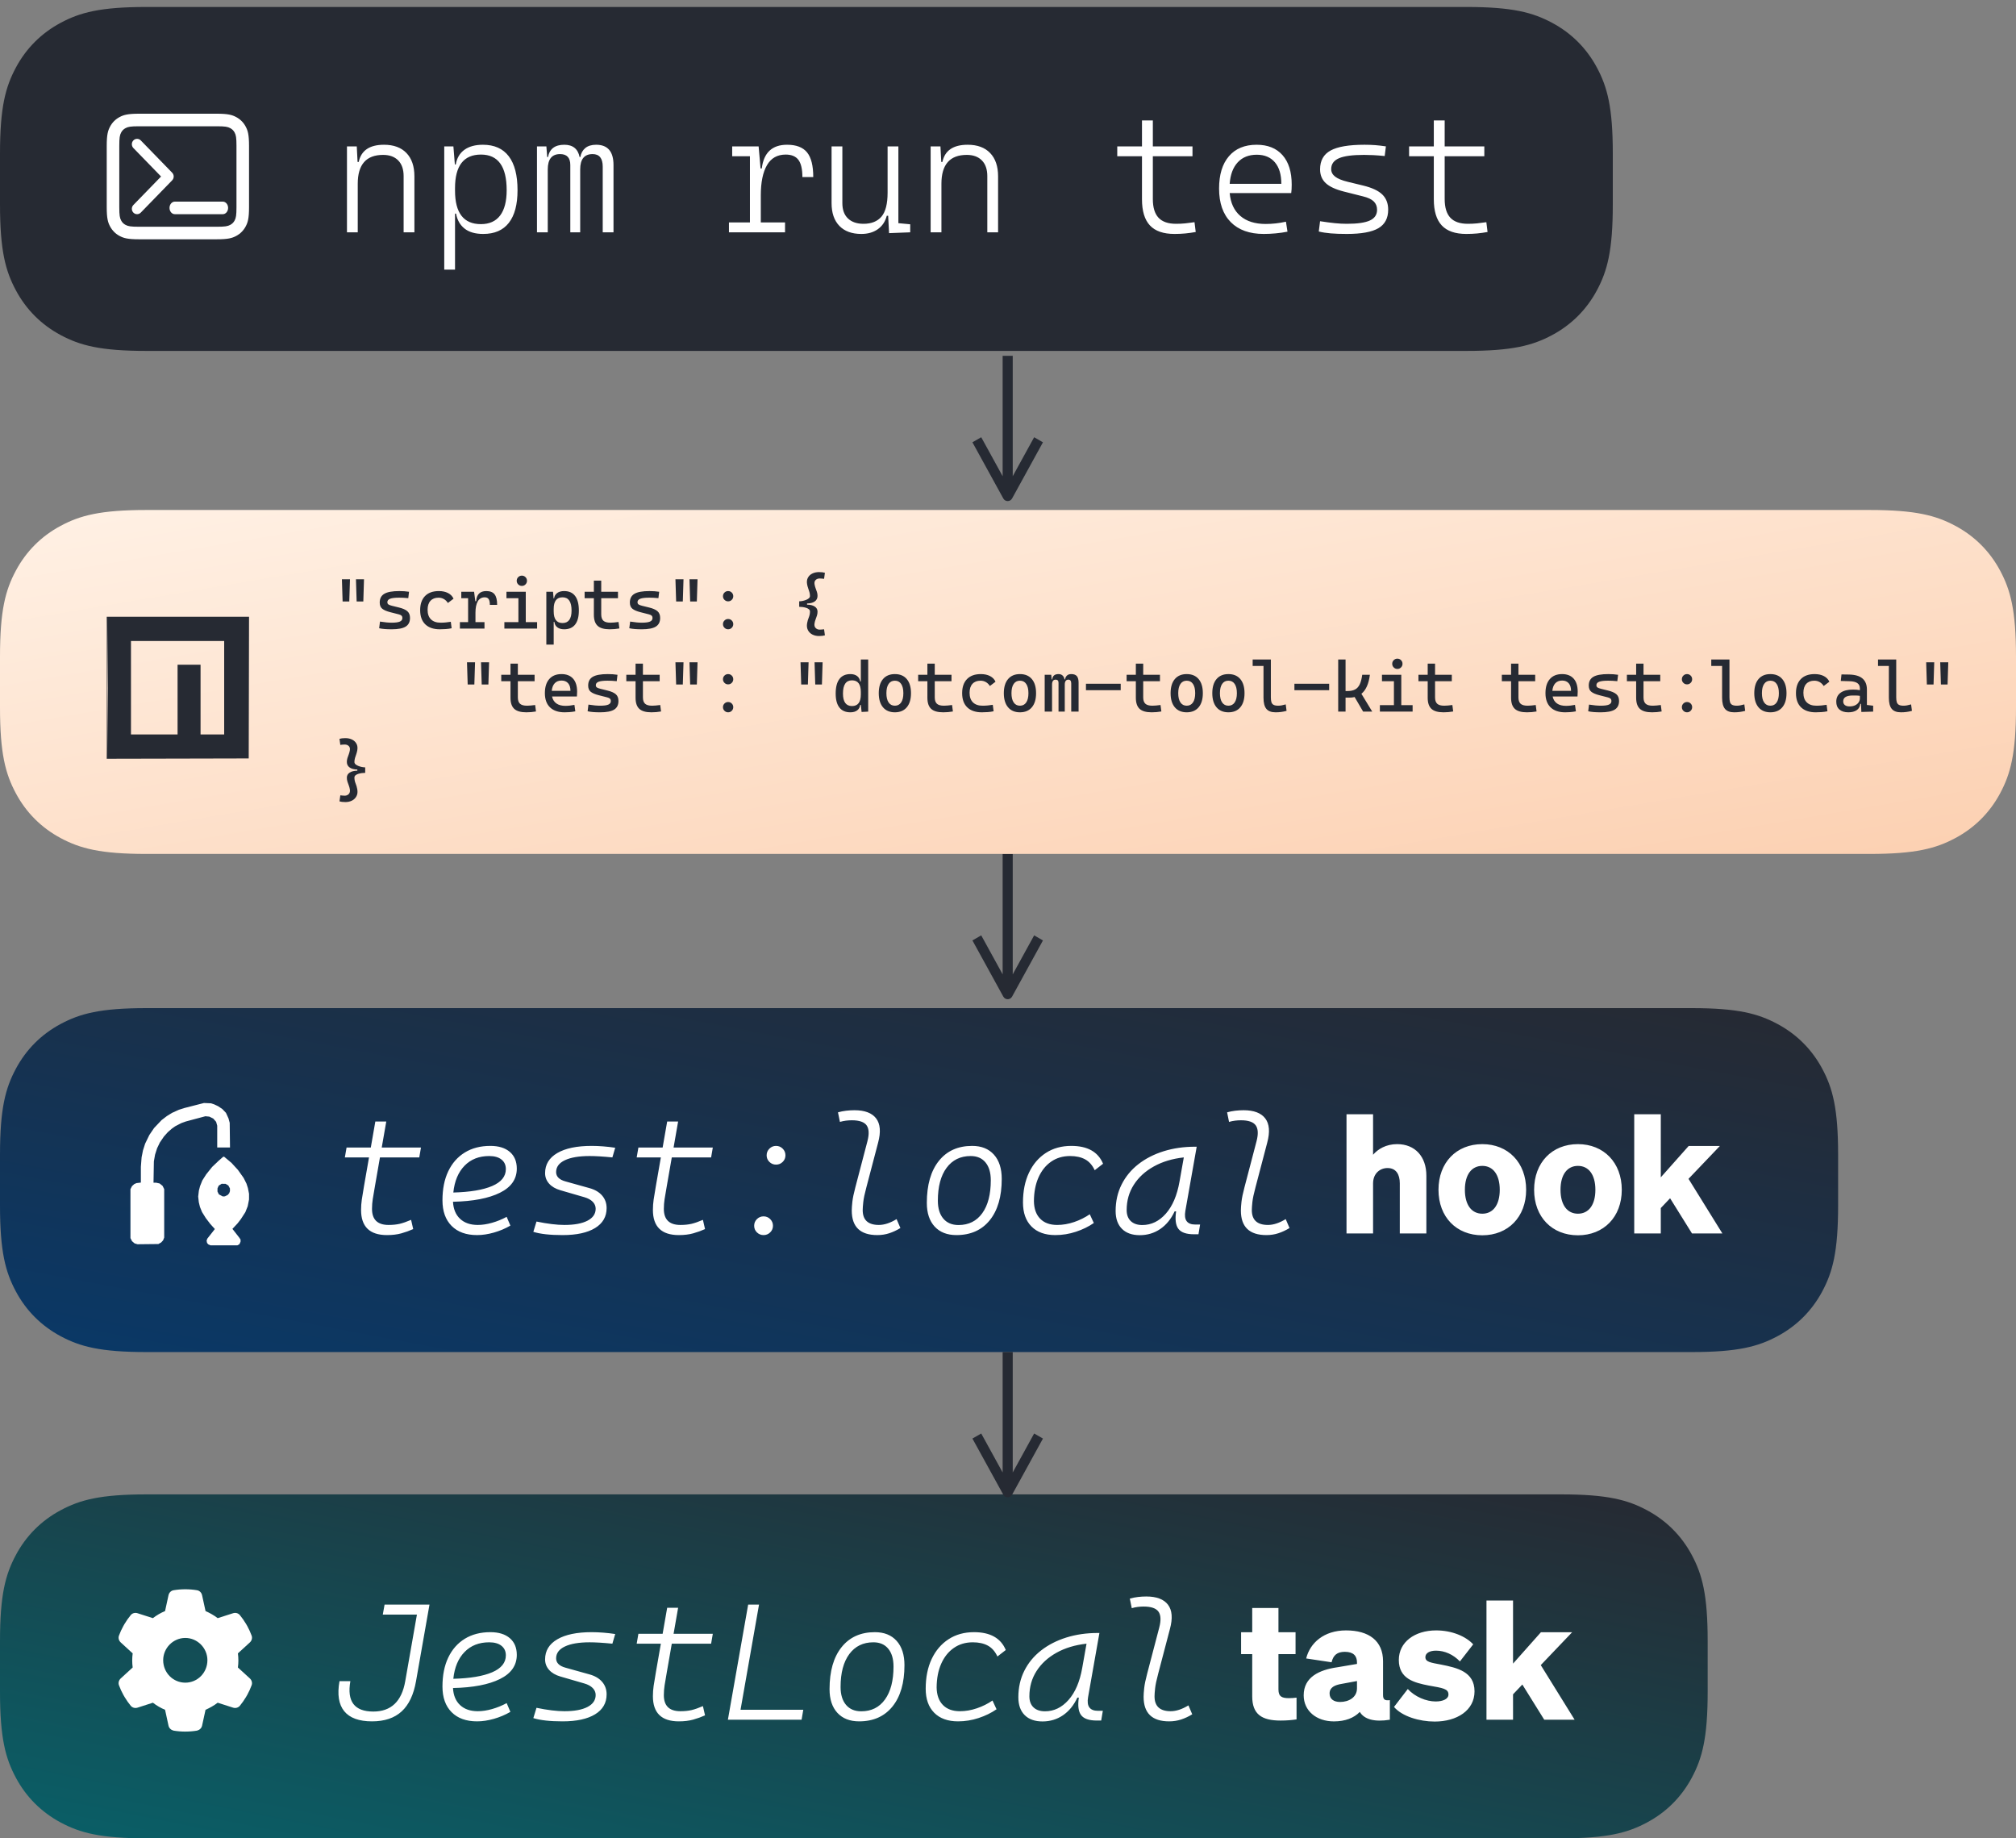 <?xml version="1.0" encoding="UTF-8"?>
<svg width="170px" height="155px" viewBox="0 0 170 155" version="1.1" xmlns="http://www.w3.org/2000/svg" xmlns:xlink="http://www.w3.org/1999/xlink">
    <rect x="0" y="0" width="170" height="155" fill="#808080" stroke="none"/>
    <!-- Generator: Sketch 52.6 (67491) - http://www.bohemiancoding.com/sketch -->
    <title>running-hook</title>
    <desc>Created with Sketch.</desc>
    <defs>
        <linearGradient x1="98.053%" y1="3.428%" x2="3.428%" y2="98.053%" id="linearGradient-1">
            <stop stop-color="#262A33" offset="0%"></stop>
            <stop stop-color="#0A5E66" offset="100%"></stop>
        </linearGradient>
        <linearGradient x1="99.313%" y1="3.428%" x2="3.428%" y2="99.313%" id="linearGradient-2">
            <stop stop-color="#262A33" offset="0%"></stop>
            <stop stop-color="#0A3866" offset="100%"></stop>
        </linearGradient>
        <linearGradient x1="0%" y1="0%" x2="100%" y2="100%" id="linearGradient-3">
            <stop stop-color="#FFF1E5" offset="0%"></stop>
            <stop stop-color="#FCD0B1" offset="100%"></stop>
        </linearGradient>
    </defs>
    <g id="running-hook" stroke="none" stroke-width="1" fill="none" fill-rule="evenodd">
        <path d="M12.353,126 L131.647,126 C135.545,126 137.255,126.464 138.884,127.336 C140.514,128.207 141.793,129.486 142.664,131.116 C143.536,132.745 144,134.455 144,138.353 L144,142.647 C144,146.545 143.536,148.255 142.664,149.884 C141.793,151.514 140.514,152.793 138.884,153.664 C137.255,154.536 135.545,155 131.647,155 L12.353,155 C8.455,155 6.745,154.536 5.116,153.664 C3.486,152.793 2.207,151.514 1.336,149.884 C0.464,148.255 1.89187828e-16,146.545 -2.88130828e-16,142.647 L2.88130828e-16,138.353 C-1.89187828e-16,134.455 0.464,132.745 1.336,131.116 C2.207,129.486 3.486,128.207 5.116,127.336 C6.745,126.464 8.455,126 12.353,126 Z" id="Rectangle" fill="url(#linearGradient-1)"></path>
        <path d="M21.218,137.905 C21.295,138.106 21.229,138.334 21.071,138.481 L20.061,139.405 C20.087,139.599 20.101,139.798 20.101,140 C20.101,140.202 20.087,140.401 20.061,140.595 L21.071,141.519 C21.229,141.666 21.295,141.894 21.218,142.095 C21.115,142.374 20.992,142.644 20.852,142.899 L20.742,143.089 C20.588,143.347 20.416,143.591 20.227,143.823 C20.087,143.989 19.861,144.048 19.656,143.982 L18.357,143.565 C18.045,143.806 17.679,144.008 17.332,144.162 L17.04,145.501 C16.994,145.712 16.83,145.862 16.616,145.918 C16.294,145.972 15.963,146 15.604,146 C15.287,146 14.956,145.972 14.634,145.918 C14.42,145.862 14.257,145.712 14.21,145.501 L13.919,144.162 C13.55,144.008 13.205,143.806 12.893,143.565 L11.595,143.982 C11.389,144.048 11.162,143.989 11.024,143.823 C10.835,143.591 10.662,143.347 10.509,143.089 L10.4,142.899 C10.258,142.644 10.135,142.374 10.032,142.095 C9.956,141.894 10.02,141.666 10.18,141.519 L11.188,140.595 C11.163,140.401 11.149,140.202 11.149,140 C11.149,139.798 11.163,139.599 11.188,139.405 L10.18,138.481 C10.02,138.334 9.956,138.109 10.032,137.905 C10.135,137.626 10.258,137.356 10.4,137.101 L10.508,136.911 C10.662,136.653 10.835,136.409 11.024,136.179 C11.162,136.011 11.389,135.953 11.595,136.019 L12.893,136.435 C13.205,136.193 13.55,135.991 13.919,135.838 L14.21,134.5 C14.257,134.287 14.42,134.118 14.634,134.082 C14.956,134.028 15.287,134 15.625,134 C15.963,134 16.294,134.028 16.616,134.082 C16.83,134.118 16.994,134.287 17.04,134.5 L17.332,135.838 C17.679,135.991 18.045,136.193 18.357,136.435 L19.656,136.019 C19.861,135.953 20.087,136.011 20.227,136.179 C20.416,136.409 20.588,136.653 20.742,136.911 L20.852,137.101 C20.992,137.356 21.115,137.626 21.218,137.905 Z M15.625,141.875 C16.656,141.875 17.49,141.036 17.49,139.979 C17.49,138.964 16.656,138.104 15.625,138.104 C14.595,138.104 13.76,138.964 13.76,139.979 C13.76,141.036 14.595,141.875 15.625,141.875 Z" id="Shape" fill="#FFFFFF" fill-rule="nonzero"></path>
        <path d="M31.37,145.137 C30.272,145.137 29.49,144.851 29.025,144.279 C28.561,143.707 28.428,142.863 28.629,141.746 L29.545,141.746 C29.24,143.455 29.884,144.31 31.479,144.31 C32.979,144.31 33.877,143.455 34.173,141.746 L35.157,136.134 L32.279,136.134 L32.43,135.293 L36.217,135.293 L35.082,141.746 C34.882,142.89 34.477,143.741 33.869,144.299 C33.26,144.858 32.427,145.137 31.37,145.137 Z M40.291,144.282 C40.665,144.282 41.065,144.222 41.491,144.101 C41.917,143.98 42.328,143.813 42.725,143.599 L43.039,144.337 C42.606,144.588 42.142,144.784 41.648,144.925 C41.153,145.066 40.681,145.137 40.229,145.137 C39.309,145.137 38.592,144.878 38.08,144.361 C37.567,143.844 37.311,143.125 37.311,142.204 C37.311,141.256 37.473,140.44 37.799,139.757 C38.125,139.073 38.59,138.546 39.194,138.174 C39.798,137.803 40.517,137.617 41.351,137.617 C42.052,137.617 42.599,137.786 42.991,138.123 C43.383,138.46 43.579,138.93 43.579,139.531 C43.579,140.42 43.105,141.099 42.157,141.568 C41.209,142.038 39.89,142.291 38.199,142.327 C38.231,142.942 38.43,143.422 38.797,143.766 C39.164,144.11 39.662,144.282 40.291,144.282 Z M38.227,141.548 C39.644,141.511 40.736,141.328 41.504,140.998 C42.272,140.667 42.656,140.192 42.656,139.572 C42.656,139.23 42.533,138.962 42.287,138.766 C42.041,138.57 41.695,138.472 41.248,138.472 C40.396,138.472 39.704,138.744 39.173,139.289 C38.642,139.833 38.327,140.586 38.227,141.548 Z M47.441,145.137 C46.38,145.137 45.557,145.046 44.974,144.863 L45.24,143.995 C46.17,144.187 46.954,144.282 47.592,144.282 C48.43,144.282 49.08,144.163 49.54,143.923 C50,143.684 50.23,143.348 50.23,142.915 C50.23,142.692 50.147,142.496 49.981,142.327 C49.815,142.159 49.581,142.031 49.28,141.944 L47.257,141.356 C46.847,141.238 46.529,141.052 46.303,140.799 C46.078,140.546 45.965,140.251 45.965,139.914 C45.965,139.185 46.308,138.62 46.994,138.219 C47.68,137.818 48.647,137.617 49.896,137.617 C50.205,137.617 50.532,137.631 50.876,137.658 C51.221,137.686 51.554,137.724 51.878,137.774 L51.639,138.588 C50.855,138.51 50.217,138.472 49.725,138.472 C48.827,138.472 48.131,138.589 47.636,138.824 C47.142,139.058 46.895,139.392 46.895,139.825 C46.895,140.203 47.157,140.465 47.681,140.611 L49.69,141.172 C50.16,141.299 50.521,141.51 50.774,141.804 C51.027,142.098 51.153,142.45 51.153,142.86 C51.153,143.585 50.83,144.146 50.183,144.542 C49.535,144.938 48.622,145.137 47.441,145.137 Z M57.244,145.137 C55.786,145.137 55.057,144.43 55.057,143.018 C55.057,142.721 55.077,142.432 55.118,142.149 C55.159,141.867 55.223,141.477 55.31,140.98 L55.727,138.588 L53.689,138.588 L53.833,137.754 L55.877,137.754 L56.26,135.56 L57.183,135.56 L56.8,137.754 L60.108,137.754 L59.965,138.588 L56.649,138.588 L56.232,140.98 C56.146,141.468 56.082,141.844 56.041,142.108 C56,142.373 55.979,142.646 55.979,142.929 C55.979,143.831 56.444,144.282 57.374,144.282 C57.729,144.282 58.043,144.25 58.314,144.187 C58.585,144.123 58.905,144.011 59.274,143.852 L59.452,144.631 C59.138,144.772 58.805,144.892 58.454,144.99 C58.103,145.088 57.7,145.137 57.244,145.137 Z M61.38,145 L63.089,135.293 L64.005,135.293 L62.446,144.159 L67.737,144.159 L67.594,145 L61.38,145 Z M72.447,145.137 C71.663,145.137 71.052,144.897 70.612,144.419 C70.172,143.94 69.952,143.275 69.952,142.423 C69.952,140.91 70.289,139.731 70.964,138.885 C71.638,138.04 72.575,137.617 73.773,137.617 C74.557,137.617 75.169,137.862 75.609,138.352 C76.049,138.842 76.269,139.524 76.269,140.399 C76.269,141.89 75.931,143.052 75.257,143.886 C74.582,144.72 73.646,145.137 72.447,145.137 Z M72.625,144.289 C73.482,144.289 74.149,143.956 74.628,143.291 C75.106,142.626 75.346,141.701 75.346,140.516 C75.346,139.873 75.198,139.372 74.901,139.012 C74.605,138.652 74.188,138.472 73.65,138.472 C72.785,138.472 72.107,138.803 71.617,139.466 C71.127,140.129 70.882,141.053 70.882,142.238 C70.882,142.881 71.035,143.383 71.34,143.746 C71.645,144.108 72.074,144.289 72.625,144.289 Z M80.944,144.282 C81.418,144.282 81.896,144.2 82.376,144.036 C82.857,143.872 83.296,143.653 83.692,143.38 L84.034,144.118 C83.592,144.424 83.089,144.67 82.523,144.856 C81.958,145.043 81.38,145.137 80.787,145.137 C79.926,145.137 79.256,144.895 78.777,144.412 C78.299,143.929 78.06,143.255 78.06,142.389 C78.06,141.427 78.228,140.59 78.565,139.876 C78.903,139.163 79.377,138.608 79.987,138.212 C80.598,137.815 81.313,137.617 82.134,137.617 C83.501,137.617 84.394,138.118 84.813,139.121 L84.109,139.668 C83.909,139.24 83.638,138.933 83.296,138.749 C82.954,138.564 82.533,138.472 82.031,138.472 C81.421,138.472 80.887,138.63 80.432,138.947 C79.976,139.264 79.622,139.707 79.369,140.276 C79.116,140.846 78.987,141.514 78.982,142.279 C78.992,142.913 79.167,143.405 79.509,143.756 C79.851,144.107 80.329,144.282 80.944,144.282 Z M87.91,145.144 C87.263,145.144 86.762,144.966 86.406,144.61 C86.051,144.255 85.873,143.754 85.873,143.106 C85.873,142.286 86.041,141.542 86.375,140.875 C86.71,140.207 87.181,139.636 87.787,139.162 C88.393,138.688 89.104,138.324 89.92,138.068 C90.736,137.813 91.622,137.686 92.579,137.686 L92.709,137.686 L91.752,143.1 C91.62,143.865 91.898,144.248 92.586,144.248 L92.996,144.248 L92.859,145.068 L92.483,145.068 C91.836,145.068 91.398,144.917 91.167,144.614 C90.937,144.311 90.872,143.817 90.973,143.134 L90.85,143.134 C90.549,143.781 90.144,144.278 89.636,144.624 C89.128,144.97 88.553,145.144 87.91,145.144 Z M88.122,144.289 C88.879,144.289 89.539,143.97 90.104,143.332 C90.67,142.694 91.055,141.792 91.26,140.625 L91.622,138.588 C90.66,138.693 89.817,138.947 89.093,139.35 C88.368,139.753 87.805,140.27 87.404,140.898 C87.003,141.527 86.803,142.236 86.803,143.024 C86.803,143.425 86.919,143.736 87.151,143.958 C87.384,144.179 87.707,144.289 88.122,144.289 Z M98.588,145.137 C97.152,145.137 96.435,144.446 96.435,143.065 C96.435,142.879 96.452,142.631 96.486,142.324 C96.52,142.016 96.603,141.614 96.735,141.117 L97.754,137.228 C97.913,136.621 97.892,136.175 97.689,135.888 C97.486,135.601 97.07,135.457 96.441,135.457 C96.277,135.457 96.111,135.467 95.942,135.488 C95.774,135.508 95.605,135.544 95.437,135.594 L95.272,134.787 C95.5,134.723 95.73,134.678 95.963,134.65 C96.195,134.623 96.428,134.609 96.66,134.609 C97.531,134.609 98.141,134.841 98.492,135.303 C98.843,135.766 98.898,136.446 98.656,137.344 L97.665,141.117 C97.524,141.641 97.437,142.053 97.405,142.351 C97.373,142.65 97.357,142.872 97.357,143.018 C97.353,143.861 97.806,144.282 98.718,144.282 C99.178,144.282 99.677,144.118 100.215,143.79 L100.536,144.542 C100.231,144.729 99.92,144.875 99.603,144.979 C99.286,145.084 98.948,145.137 98.588,145.137 Z M105.594,143.026 L105.594,139.47 L104.656,139.47 L104.656,137.622 L105.594,137.622 L105.594,135.578 L107.806,135.578 L107.806,137.622 L109.248,137.622 L109.248,139.47 L107.806,139.47 L107.806,142.452 C107.806,143.068 108.128,143.18 108.688,143.18 C108.954,143.18 109.08,143.166 109.332,143.138 L109.332,144.972 C108.94,145.028 108.52,145.07 107.988,145.07 C106.392,145.07 105.594,144.538 105.594,143.026 Z M112.482,145.14 C110.998,145.14 109.934,144.244 109.934,142.942 C109.934,141.416 111.222,140.8 112.776,140.576 L114.428,140.296 L114.428,140.17 C114.428,139.624 114.134,139.274 113.406,139.274 C112.762,139.274 112.426,139.554 112.286,140.156 L110.144,139.834 C110.466,138.532 111.628,137.468 113.504,137.468 C115.436,137.468 116.626,138.35 116.626,140.072 L116.626,142.914 C116.626,143.292 116.766,143.404 117.2,143.348 L117.2,145 C115.912,145.21 115.044,144.972 114.666,144.342 C114.176,144.846 113.448,145.14 112.482,145.14 Z M114.428,142.354 L114.428,141.738 L113.14,141.976 C112.552,142.074 112.118,142.27 112.118,142.788 C112.118,143.25 112.468,143.502 113,143.502 C113.742,143.502 114.428,143.11 114.428,142.354 Z M117.55,143.922 L118.712,142.41 C119.314,143.068 120.266,143.46 121.064,143.46 C121.652,143.46 122.142,143.264 122.142,142.872 C122.142,142.382 121.652,142.326 120.476,142.116 C119.258,141.878 117.956,141.556 117.956,139.96 C117.956,138.462 119.286,137.468 121.106,137.468 C122.436,137.468 123.612,137.972 124.228,138.644 L123.108,140.086 C122.548,139.498 121.82,139.176 121.092,139.176 C120.546,139.176 120.196,139.386 120.196,139.722 C120.196,140.128 120.63,140.184 121.526,140.352 C122.856,140.618 124.34,140.94 124.34,142.606 C124.34,144.216 122.856,145.154 120.98,145.154 C119.692,145.154 118.236,144.72 117.55,143.922 Z M127.588,134.948 L127.588,140.268 L129.94,137.622 L132.572,137.622 L129.926,140.394 L132.782,145 L130.22,145 L128.372,142.032 L127.588,142.858 L127.588,145 L125.348,145 L125.348,134.948 L127.588,134.948 Z" id="Combined-Shape" fill="#FFFFFF"></path>
        <path d="M12.353,85 L142.647,85 C146.545,85 148.255,85.464 149.884,86.336 C151.514,87.207 152.793,88.486 153.664,90.116 C154.536,91.745 155,93.455 155,97.353 L155,101.647 C155,105.545 154.536,107.255 153.664,108.884 C152.793,110.514 151.514,111.793 149.884,112.664 C148.255,113.536 146.545,114 142.647,114 L12.353,114 C8.455,114 6.745,113.536 5.116,112.664 C3.486,111.793 2.207,110.514 1.336,108.884 C0.464,107.255 1.89187828e-16,105.545 -2.88130828e-16,101.647 L2.88130828e-16,97.353 C-1.89187828e-16,93.455 0.464,91.745 1.336,90.116 C2.207,88.486 3.486,87.207 5.116,86.336 C6.745,85.464 8.455,85 12.353,85 Z" id="Rectangle" fill="url(#linearGradient-2)"></path>
        <path d="M32.635,104.137 C31.176,104.137 30.447,103.43 30.447,102.018 C30.447,101.721 30.468,101.432 30.509,101.149 C30.55,100.867 30.614,100.477 30.7,99.98 L31.117,97.588 L29.08,97.588 L29.224,96.754 L31.268,96.754 L31.65,94.56 L32.573,94.56 L32.19,96.754 L35.499,96.754 L35.355,97.588 L32.04,97.588 L31.623,99.98 C31.536,100.468 31.473,100.844 31.432,101.108 C31.391,101.373 31.37,101.646 31.37,101.929 C31.37,102.831 31.835,103.282 32.765,103.282 C33.12,103.282 33.433,103.25 33.705,103.187 C33.976,103.123 34.296,103.011 34.665,102.852 L34.843,103.631 C34.528,103.772 34.196,103.892 33.845,103.99 C33.494,104.088 33.09,104.137 32.635,104.137 Z M40.291,103.282 C40.665,103.282 41.065,103.222 41.491,103.101 C41.917,102.98 42.328,102.813 42.725,102.599 L43.039,103.337 C42.606,103.588 42.142,103.784 41.648,103.925 C41.153,104.066 40.681,104.137 40.229,104.137 C39.309,104.137 38.592,103.878 38.08,103.361 C37.567,102.844 37.311,102.125 37.311,101.204 C37.311,100.256 37.473,99.44 37.799,98.757 C38.125,98.073 38.59,97.546 39.194,97.174 C39.798,96.803 40.517,96.617 41.351,96.617 C42.052,96.617 42.599,96.786 42.991,97.123 C43.383,97.46 43.579,97.93 43.579,98.531 C43.579,99.42 43.105,100.099 42.157,100.568 C41.209,101.038 39.89,101.291 38.199,101.327 C38.231,101.942 38.43,102.422 38.797,102.766 C39.164,103.11 39.662,103.282 40.291,103.282 Z M38.227,100.548 C39.644,100.511 40.736,100.328 41.504,99.998 C42.272,99.667 42.656,99.192 42.656,98.572 C42.656,98.23 42.533,97.962 42.287,97.766 C42.041,97.57 41.695,97.472 41.248,97.472 C40.396,97.472 39.704,97.744 39.173,98.289 C38.642,98.833 38.327,99.586 38.227,100.548 Z M47.441,104.137 C46.38,104.137 45.557,104.046 44.974,103.863 L45.24,102.995 C46.17,103.187 46.954,103.282 47.592,103.282 C48.43,103.282 49.08,103.163 49.54,102.923 C50,102.684 50.23,102.348 50.23,101.915 C50.23,101.692 50.147,101.496 49.981,101.327 C49.815,101.159 49.581,101.031 49.28,100.944 L47.257,100.356 C46.847,100.238 46.529,100.052 46.303,99.799 C46.078,99.546 45.965,99.251 45.965,98.914 C45.965,98.185 46.308,97.62 46.994,97.219 C47.68,96.818 48.647,96.617 49.896,96.617 C50.205,96.617 50.532,96.631 50.876,96.658 C51.221,96.686 51.554,96.724 51.878,96.774 L51.639,97.588 C50.855,97.51 50.217,97.472 49.725,97.472 C48.827,97.472 48.131,97.589 47.636,97.824 C47.142,98.058 46.895,98.392 46.895,98.825 C46.895,99.203 47.157,99.465 47.681,99.611 L49.69,100.172 C50.16,100.299 50.521,100.51 50.774,100.804 C51.027,101.098 51.153,101.45 51.153,101.86 C51.153,102.585 50.83,103.146 50.183,103.542 C49.535,103.938 48.622,104.137 47.441,104.137 Z M57.244,104.137 C55.786,104.137 55.057,103.43 55.057,102.018 C55.057,101.721 55.077,101.432 55.118,101.149 C55.159,100.867 55.223,100.477 55.31,99.98 L55.727,97.588 L53.689,97.588 L53.833,96.754 L55.877,96.754 L56.26,94.56 L57.183,94.56 L56.8,96.754 L60.108,96.754 L59.965,97.588 L56.649,97.588 L56.232,99.98 C56.146,100.468 56.082,100.844 56.041,101.108 C56,101.373 55.979,101.646 55.979,101.929 C55.979,102.831 56.444,103.282 57.374,103.282 C57.729,103.282 58.043,103.25 58.314,103.187 C58.585,103.123 58.905,103.011 59.274,102.852 L59.452,103.631 C59.138,103.772 58.805,103.892 58.454,103.99 C58.103,104.088 57.7,104.137 57.244,104.137 Z M65.44,98.196 C65.222,98.196 65.035,98.12 64.88,97.967 C64.725,97.815 64.647,97.629 64.647,97.41 C64.647,97.191 64.725,97.005 64.88,96.85 C65.035,96.695 65.222,96.617 65.44,96.617 C65.659,96.617 65.846,96.695 66.001,96.85 C66.156,97.005 66.233,97.191 66.233,97.41 C66.233,97.629 66.156,97.815 66.001,97.967 C65.846,98.12 65.659,98.196 65.44,98.196 Z M64.388,104.137 C64.169,104.137 63.982,104.06 63.827,103.908 C63.672,103.755 63.595,103.569 63.595,103.351 C63.595,103.132 63.672,102.945 63.827,102.79 C63.982,102.635 64.169,102.558 64.388,102.558 C64.606,102.558 64.793,102.635 64.948,102.79 C65.103,102.945 65.181,103.132 65.181,103.351 C65.181,103.569 65.103,103.755 64.948,103.908 C64.793,104.06 64.606,104.137 64.388,104.137 Z M73.979,104.137 C72.543,104.137 71.825,103.446 71.825,102.065 C71.825,101.879 71.842,101.631 71.876,101.324 C71.911,101.016 71.994,100.614 72.126,100.117 L73.145,96.228 C73.304,95.621 73.282,95.175 73.08,94.888 C72.877,94.601 72.461,94.457 71.832,94.457 C71.668,94.457 71.502,94.467 71.333,94.488 C71.164,94.508 70.996,94.544 70.827,94.594 L70.663,93.787 C70.891,93.723 71.121,93.678 71.354,93.65 C71.586,93.623 71.818,93.609 72.051,93.609 C72.921,93.609 73.532,93.841 73.883,94.303 C74.234,94.766 74.288,95.446 74.047,96.344 L73.056,100.117 C72.914,100.641 72.828,101.053 72.796,101.351 C72.764,101.65 72.748,101.872 72.748,102.018 C72.743,102.861 73.197,103.282 74.108,103.282 C74.569,103.282 75.068,103.118 75.605,102.79 L75.927,103.542 C75.621,103.729 75.31,103.875 74.994,103.979 C74.677,104.084 74.339,104.137 73.979,104.137 Z M80.65,104.137 C79.867,104.137 79.255,103.897 78.815,103.419 C78.375,102.94 78.155,102.275 78.155,101.423 C78.155,99.91 78.493,98.731 79.167,97.885 C79.841,97.04 80.778,96.617 81.977,96.617 C82.76,96.617 83.372,96.862 83.812,97.352 C84.252,97.842 84.472,98.524 84.472,99.399 C84.472,100.89 84.134,102.052 83.46,102.886 C82.785,103.72 81.849,104.137 80.65,104.137 Z M80.828,103.289 C81.685,103.289 82.353,102.956 82.831,102.291 C83.31,101.626 83.549,100.701 83.549,99.516 C83.549,98.873 83.401,98.372 83.104,98.012 C82.808,97.652 82.391,97.472 81.854,97.472 C80.988,97.472 80.31,97.803 79.82,98.466 C79.33,99.129 79.085,100.053 79.085,101.238 C79.085,101.881 79.238,102.383 79.543,102.746 C79.848,103.108 80.277,103.289 80.828,103.289 Z M89.147,103.282 C89.621,103.282 90.099,103.2 90.58,103.036 C91.06,102.872 91.499,102.653 91.896,102.38 L92.237,103.118 C91.795,103.424 91.292,103.67 90.727,103.856 C90.161,104.043 89.583,104.137 88.99,104.137 C88.129,104.137 87.459,103.895 86.98,103.412 C86.502,102.929 86.263,102.255 86.263,101.389 C86.263,100.427 86.431,99.59 86.769,98.876 C87.106,98.163 87.58,97.608 88.19,97.212 C88.801,96.815 89.517,96.617 90.337,96.617 C91.704,96.617 92.597,97.118 93.017,98.121 L92.312,98.668 C92.112,98.24 91.841,97.933 91.499,97.749 C91.157,97.564 90.736,97.472 90.234,97.472 C89.624,97.472 89.09,97.63 88.635,97.947 C88.179,98.264 87.825,98.707 87.572,99.276 C87.319,99.846 87.19,100.514 87.186,101.279 C87.195,101.913 87.37,102.405 87.712,102.756 C88.054,103.107 88.532,103.282 89.147,103.282 Z M96.113,104.144 C95.466,104.144 94.965,103.966 94.609,103.61 C94.254,103.255 94.076,102.754 94.076,102.106 C94.076,101.286 94.244,100.542 94.579,99.875 C94.914,99.207 95.384,98.636 95.99,98.162 C96.596,97.688 97.307,97.324 98.123,97.068 C98.939,96.813 99.825,96.686 100.782,96.686 L100.912,96.686 L99.955,102.1 C99.823,102.865 100.101,103.248 100.789,103.248 L101.199,103.248 L101.062,104.068 L100.687,104.068 C100.039,104.068 99.601,103.917 99.371,103.614 C99.14,103.311 99.076,102.817 99.176,102.134 L99.053,102.134 C98.752,102.781 98.347,103.278 97.839,103.624 C97.331,103.97 96.756,104.144 96.113,104.144 Z M96.325,103.289 C97.082,103.289 97.743,102.97 98.308,102.332 C98.873,101.694 99.258,100.792 99.463,99.625 L99.825,97.588 C98.864,97.693 98.021,97.947 97.296,98.35 C96.571,98.753 96.008,99.27 95.607,99.898 C95.206,100.527 95.006,101.236 95.006,102.024 C95.006,102.425 95.122,102.736 95.354,102.958 C95.587,103.179 95.91,103.289 96.325,103.289 Z M106.791,104.137 C105.355,104.137 104.638,103.446 104.638,102.065 C104.638,101.879 104.655,101.631 104.689,101.324 C104.723,101.016 104.806,100.614 104.938,100.117 L105.957,96.228 C106.117,95.621 106.095,95.175 105.892,94.888 C105.689,94.601 105.273,94.457 104.645,94.457 C104.48,94.457 104.314,94.467 104.146,94.488 C103.977,94.508 103.808,94.544 103.64,94.594 L103.476,93.787 C103.703,93.723 103.934,93.678 104.166,93.65 C104.398,93.623 104.631,93.609 104.863,93.609 C105.734,93.609 106.344,93.841 106.695,94.303 C107.046,94.766 107.101,95.446 106.859,96.344 L105.868,100.117 C105.727,100.641 105.64,101.053 105.608,101.351 C105.576,101.65 105.561,101.872 105.561,102.018 C105.556,102.861 106.009,103.282 106.921,103.282 C107.381,103.282 107.88,103.118 108.418,102.79 L108.739,103.542 C108.434,103.729 108.123,103.875 107.806,103.979 C107.489,104.084 107.151,104.137 106.791,104.137 Z M113.545,104 L113.545,93.948 L115.785,93.948 L115.785,97.364 C116.191,96.888 116.877,96.468 117.815,96.468 C119.327,96.468 120.279,97.518 120.279,99.128 L120.279,104 L118.039,104 L118.039,99.772 C118.039,99.03 117.731,98.484 117.003,98.484 C116.387,98.484 115.785,98.918 115.785,99.786 L115.785,104 L113.545,104 Z M128.693,100.318 C128.693,102.614 127.167,104.154 124.997,104.154 C122.813,104.154 121.301,102.614 121.301,100.318 C121.301,98.022 122.813,96.468 124.997,96.468 C127.167,96.468 128.693,98.022 128.693,100.318 Z M123.527,100.318 C123.527,101.606 124.101,102.334 124.997,102.334 C125.893,102.334 126.467,101.606 126.467,100.318 C126.467,99.03 125.893,98.302 124.997,98.302 C124.101,98.302 123.527,99.03 123.527,100.318 Z M136.757,100.318 C136.757,102.614 135.231,104.154 133.061,104.154 C130.877,104.154 129.365,102.614 129.365,100.318 C129.365,98.022 130.877,96.468 133.061,96.468 C135.231,96.468 136.757,98.022 136.757,100.318 Z M131.591,100.318 C131.591,101.606 132.165,102.334 133.061,102.334 C133.957,102.334 134.531,101.606 134.531,100.318 C134.531,99.03 133.957,98.302 133.061,98.302 C132.165,98.302 131.591,99.03 131.591,100.318 Z M140.047,93.948 L140.047,99.268 L142.399,96.622 L145.031,96.622 L142.385,99.394 L145.241,104 L142.679,104 L140.831,101.032 L140.047,101.858 L140.047,104 L137.807,104 L137.807,93.948 L140.047,93.948 Z" id="Combined-Shape" fill="#FFFFFF"></path>
        <path d="M16.365,93.214 L15.531,93.428 L15.307,93.5 L15.083,93.571 L14.791,93.704 L14.498,93.837 L14.284,93.97 L14.07,94.103 L13.846,94.274 L13.623,94.445 L13.309,94.776 L12.994,95.108 L12.794,95.402 L12.595,95.696 L12.416,96.062 L12.238,96.429 L12.147,96.714 L12.056,96.998 L11.999,97.288 L11.941,97.577 L11.91,97.98 L11.879,98.383 L11.879,99.046 L11.879,99.71 L11.694,99.732 L11.509,99.754 L11.419,99.794 L11.328,99.833 L11.23,99.92 L11.132,100.007 L11.066,100.136 L11,100.265 L11,102.328 L11,104.391 L11.066,104.52 L11.132,104.65 L11.241,104.744 L11.349,104.837 L11.473,104.874 L11.596,104.91 L12.475,104.9 L13.355,104.891 L13.474,104.823 L13.593,104.756 L13.674,104.667 L13.754,104.578 L13.8,104.462 L13.846,104.346 L13.846,102.302 L13.846,100.259 L13.777,100.121 L13.708,99.984 L13.585,99.885 L13.462,99.786 L13.31,99.752 L13.158,99.718 L13.051,99.718 L12.945,99.718 L12.96,98.819 L12.976,97.921 L13.025,97.64 L13.074,97.358 L13.161,97.086 L13.248,96.814 L13.365,96.57 L13.482,96.327 L13.653,96.077 L13.823,95.827 L13.991,95.639 L14.159,95.452 L14.323,95.309 L14.487,95.166 L14.632,95.063 L14.777,94.96 L15.034,94.827 L15.292,94.694 L15.486,94.624 L15.68,94.555 L16.499,94.336 L17.319,94.117 L17.485,94.133 L17.651,94.148 L17.817,94.23 L17.983,94.312 L18.104,94.449 L18.224,94.586 L18.271,94.751 L18.317,94.916 L18.317,95.832 L18.317,96.749 L18.856,96.749 L19.395,96.749 L19.383,95.71 L19.37,94.67 L19.319,94.483 L19.267,94.295 L19.161,94.062 L19.055,93.83 L18.902,93.67 L18.75,93.51 L18.571,93.39 L18.392,93.27 L18.228,93.193 L18.064,93.116 L17.93,93.071 L17.796,93.026 L17.498,93.013 L17.2,93 L16.365,93.214 M18.639,97.692 L18.452,97.854 L18.171,98.122 L17.89,98.39 L17.639,98.702 L17.389,99.015 L17.224,99.273 L17.06,99.531 L16.964,99.773 L16.867,100.015 L16.819,100.202 L16.77,100.39 L16.741,100.64 L16.712,100.89 L16.738,101.128 L16.764,101.365 L16.813,101.565 L16.862,101.765 L16.949,101.979 L17.035,102.192 L17.194,102.447 L17.354,102.703 L17.537,102.944 L17.72,103.185 L17.918,103.405 L18.116,103.625 L18.075,103.68 L18.035,103.734 L17.758,104.086 L17.481,104.437 L17.451,104.521 L17.421,104.605 L17.44,104.701 L17.46,104.797 L17.509,104.856 L17.557,104.915 L17.653,104.957 L17.749,105 L18.884,105 L20.019,105 L20.103,104.954 L20.187,104.909 L20.236,104.801 L20.285,104.694 L20.285,104.604 L20.285,104.514 L20.233,104.437 L20.182,104.359 L19.891,103.986 L19.599,103.613 L19.821,103.377 L20.042,103.14 L20.178,102.964 L20.313,102.787 L20.502,102.495 L20.69,102.203 L20.789,101.953 L20.888,101.704 L20.944,101.422 L20.999,101.14 L21,100.896 L21,100.653 L20.953,100.412 L20.905,100.171 L20.845,99.984 L20.784,99.796 L20.665,99.559 L20.546,99.321 L20.305,98.981 L20.063,98.64 L19.794,98.347 L19.525,98.054 L19.214,97.792 L18.903,97.53 L18.865,97.53 L18.827,97.53 L18.639,97.692 M18.567,99.89 L18.444,99.967 L18.393,100.08 L18.342,100.193 L18.34,100.327 L18.338,100.461 L18.396,100.582 L18.455,100.702 L18.615,100.788 L18.775,100.874 L18.867,100.874 L18.958,100.873 L19.077,100.815 L19.197,100.758 L19.262,100.683 L19.327,100.609 L19.359,100.521 L19.39,100.433 L19.39,100.318 L19.389,100.202 L19.322,100.078 L19.255,99.954 L19.137,99.883 L19.018,99.813 L18.854,99.813 L18.69,99.812 L18.567,99.89" id="Shape" fill="#FFFFFF"></path>
        <path d="M12.353,0.588 L123.647,0.588 C127.545,0.588 129.255,1.052 130.884,1.924 C132.514,2.795 133.793,4.074 134.664,5.704 C135.536,7.334 136,9.043 136,12.941 L136,17.235 C136,21.133 135.536,22.843 134.664,24.472 C133.793,26.102 132.514,27.381 130.884,28.253 C129.255,29.124 127.545,29.588 123.647,29.588 L12.353,29.588 C8.455,29.588 6.745,29.124 5.116,28.253 C3.486,27.381 2.207,26.102 1.336,24.472 C0.464,22.843 1.89187828e-16,21.133 -2.88130828e-16,17.235 L2.88130828e-16,12.941 C-1.89187828e-16,9.043 0.464,7.334 1.336,5.704 C2.207,4.074 3.486,2.795 5.116,1.924 C6.745,1.052 8.455,0.588 12.353,0.588 Z" id="Rectangle" fill="#262A33"></path>
        <path d="M34.036,19.588 L34.036,14.851 C34.036,14.277 33.883,13.835 33.578,13.525 C33.273,13.215 32.849,13.06 32.307,13.06 C30.88,13.06 30.167,13.871 30.167,15.494 L30.167,19.588 L29.258,19.588 L29.258,12.342 L30.085,12.342 L30.153,13.655 L30.249,13.655 C30.454,12.688 31.165,12.205 32.382,12.205 C33.198,12.205 33.829,12.438 34.275,12.903 C34.722,13.368 34.945,14.024 34.945,14.871 L34.945,19.588 L34.036,19.588 Z M37.461,22.733 L37.461,12.342 L38.233,12.342 L38.356,13.867 L38.432,13.867 C38.527,13.324 38.771,12.912 39.163,12.629 C39.555,12.347 40.075,12.205 40.722,12.205 C41.683,12.205 42.41,12.529 42.902,13.176 C43.395,13.823 43.641,14.776 43.641,16.034 C43.641,17.246 43.397,18.164 42.909,18.788 C42.422,19.413 41.702,19.725 40.749,19.725 C40.075,19.725 39.547,19.572 39.167,19.267 C38.786,18.962 38.55,18.542 38.459,18.009 L38.37,18.009 L38.37,22.733 L37.461,22.733 Z M38.37,16.075 C38.37,17.957 39.097,18.898 40.551,18.898 C41.266,18.898 41.807,18.655 42.174,18.17 C42.541,17.684 42.725,16.972 42.725,16.034 C42.725,14.033 42.002,13.033 40.558,13.033 C39.099,13.033 38.37,13.976 38.37,15.863 L38.37,16.075 Z M50.825,19.588 L50.825,14.051 C50.825,13.345 50.54,12.992 49.971,12.992 C49.273,12.992 48.925,13.422 48.925,14.284 L48.925,19.588 L48.091,19.588 L48.091,13.914 C48.091,13.299 47.804,12.992 47.229,12.992 C46.537,12.992 46.19,13.422 46.19,14.284 L46.19,19.588 L45.281,19.588 L45.281,12.342 L46.074,12.342 L46.143,13.244 L46.211,13.244 C46.339,12.552 46.797,12.205 47.585,12.205 C48.305,12.205 48.736,12.552 48.877,13.244 L48.938,13.244 C48.993,12.921 49.132,12.667 49.355,12.482 C49.579,12.298 49.884,12.205 50.271,12.205 C51.247,12.205 51.734,12.775 51.734,13.914 L51.734,19.588 L50.825,19.588 Z M64.155,16.471 L64.155,18.754 L66.199,18.754 L66.199,19.588 L61.469,19.588 L61.469,18.754 L63.239,18.754 L63.239,13.176 L61.742,13.176 L61.742,12.342 L63.971,12.342 L64.135,14.202 L64.237,14.202 C64.401,12.871 65.112,12.205 66.37,12.205 C67.145,12.205 67.707,12.42 68.055,12.848 C68.404,13.276 68.578,13.969 68.578,14.926 L67.662,14.926 C67.662,14.261 67.55,13.779 67.327,13.48 C67.104,13.182 66.746,13.033 66.254,13.033 C65.548,13.033 65.021,13.331 64.675,13.928 C64.328,14.525 64.155,15.373 64.155,16.471 Z M72.632,19.725 C71.834,19.725 71.217,19.498 70.779,19.045 C70.342,18.591 70.123,17.952 70.123,17.127 L70.123,12.342 L71.032,12.342 L71.032,17.127 C71.032,17.688 71.189,18.119 71.504,18.419 C71.818,18.72 72.256,18.87 72.816,18.87 C73.482,18.87 73.986,18.669 74.331,18.265 C74.675,17.862 74.847,17.187 74.847,16.239 L74.847,12.342 L75.756,12.342 L75.756,18.816 L76.754,18.911 L76.754,19.588 L74.97,19.657 L74.895,18.194 L74.778,18.194 C74.651,18.681 74.399,19.058 74.023,19.325 C73.647,19.592 73.183,19.725 72.632,19.725 Z M83.255,19.588 L83.255,14.851 C83.255,14.277 83.102,13.835 82.797,13.525 C82.492,13.215 82.068,13.06 81.525,13.06 C80.099,13.06 79.386,13.871 79.386,15.494 L79.386,19.588 L78.477,19.588 L78.477,12.342 L79.304,12.342 L79.372,13.655 L79.468,13.655 C79.673,12.688 80.384,12.205 81.601,12.205 C82.416,12.205 83.048,12.438 83.494,12.903 C83.941,13.368 84.164,14.024 84.164,14.871 L84.164,19.588 L83.255,19.588 Z M99.039,19.725 C98.105,19.725 97.414,19.486 96.968,19.007 C96.521,18.529 96.298,17.795 96.298,16.806 L96.298,13.176 L94.213,13.176 L94.213,12.342 L96.298,12.342 L96.298,10.155 L97.214,10.155 L97.214,12.342 L100.557,12.342 L100.557,13.176 L97.214,13.176 L97.214,16.786 C97.214,17.492 97.373,18.016 97.692,18.358 C98.011,18.7 98.506,18.87 99.176,18.87 C99.44,18.87 99.696,18.858 99.945,18.833 C100.193,18.808 100.454,18.775 100.728,18.734 L100.83,19.561 C100.525,19.616 100.231,19.657 99.948,19.684 C99.666,19.711 99.363,19.725 99.039,19.725 Z M106.565,19.725 C105.367,19.725 104.439,19.392 103.783,18.727 C103.127,18.062 102.799,17.118 102.799,15.897 C102.799,14.726 103.076,13.818 103.629,13.173 C104.183,12.528 104.961,12.205 105.964,12.205 C106.903,12.205 107.631,12.497 108.148,13.08 C108.665,13.664 108.924,14.493 108.924,15.569 C108.924,15.851 108.91,16.088 108.883,16.28 L103.694,16.28 C103.767,17.114 104.066,17.756 104.59,18.207 C105.114,18.659 105.827,18.884 106.729,18.884 C107.295,18.884 107.864,18.82 108.438,18.693 L108.568,19.534 C108.249,19.597 107.917,19.645 107.57,19.677 C107.224,19.709 106.889,19.725 106.565,19.725 Z M103.694,15.5 L108.049,15.5 C108.049,14.716 107.868,14.112 107.505,13.685 C107.143,13.259 106.634,13.046 105.978,13.046 C105.303,13.046 104.768,13.26 104.371,13.689 C103.975,14.117 103.749,14.721 103.694,15.5 Z M113.572,19.725 C113.044,19.725 112.591,19.709 112.215,19.677 C111.839,19.645 111.503,19.593 111.207,19.52 L111.316,18.652 C111.786,18.725 112.198,18.779 112.554,18.816 C112.909,18.852 113.249,18.87 113.572,18.87 C114.465,18.87 115.114,18.777 115.517,18.59 C115.92,18.403 116.122,18.103 116.122,17.688 C116.122,17.401 116.029,17.166 115.842,16.984 C115.655,16.801 115.356,16.66 114.946,16.56 L113.319,16.15 C112.618,15.972 112.108,15.735 111.792,15.439 C111.475,15.143 111.316,14.755 111.316,14.277 C111.316,13.543 111.611,13.014 112.202,12.691 C112.792,12.367 113.745,12.205 115.062,12.205 C115.382,12.205 115.679,12.216 115.955,12.236 C116.23,12.257 116.535,12.292 116.867,12.342 L116.765,13.156 C116.396,13.119 116.073,13.094 115.797,13.08 C115.522,13.067 115.263,13.06 115.021,13.06 C114.046,13.06 113.341,13.154 112.906,13.344 C112.471,13.533 112.253,13.837 112.253,14.256 C112.253,14.507 112.363,14.719 112.584,14.892 C112.806,15.065 113.16,15.211 113.647,15.329 L114.946,15.644 C115.694,15.826 116.233,16.078 116.563,16.399 C116.893,16.721 117.059,17.148 117.059,17.681 C117.059,18.397 116.784,18.916 116.235,19.24 C115.686,19.563 114.798,19.725 113.572,19.725 Z M123.648,19.725 C122.714,19.725 122.024,19.486 121.577,19.007 C121.131,18.529 120.907,17.795 120.907,16.806 L120.907,13.176 L118.822,13.176 L118.822,12.342 L120.907,12.342 L120.907,10.155 L121.823,10.155 L121.823,12.342 L125.166,12.342 L125.166,13.176 L121.823,13.176 L121.823,16.786 C121.823,17.492 121.983,18.016 122.302,18.358 C122.621,18.7 123.115,18.87 123.785,18.87 C124.049,18.87 124.306,18.858 124.554,18.833 C124.803,18.808 125.063,18.775 125.337,18.734 L125.439,19.561 C125.134,19.616 124.84,19.657 124.558,19.684 C124.275,19.711 123.972,19.725 123.648,19.725 Z" id="Combined-Shape" fill="#FFFFFF"></path>
        <path d="M11.247,12.481 C11.075,12.303 11.075,12.016 11.247,11.839 C11.419,11.662 11.699,11.662 11.871,11.839 L14.518,14.562 C14.69,14.739 14.69,15.026 14.518,15.203 L11.871,17.926 C11.699,18.103 11.419,18.103 11.247,17.926 C11.075,17.749 11.075,17.462 11.247,17.285 L13.582,14.883 L11.247,12.481 Z M18.786,17 C19.035,17 19.235,17.237 19.235,17.529 C19.235,17.822 19.035,18.059 18.786,18.059 L14.743,18.059 C14.495,18.059 14.294,17.822 14.294,17.529 C14.294,17.237 14.495,17 14.743,17 L18.786,17 Z M11.715,10.647 C11.014,10.647 10.801,10.688 10.583,10.805 C10.422,10.891 10.302,11.01 10.217,11.171 C10.1,11.389 10.059,11.602 10.059,12.303 L10.059,17.462 C10.059,18.163 10.1,18.376 10.217,18.594 C10.302,18.754 10.422,18.874 10.583,18.96 C10.801,19.076 11.014,19.118 11.715,19.118 L18.285,19.118 C18.986,19.118 19.199,19.076 19.417,18.96 C19.578,18.874 19.698,18.754 19.783,18.594 C19.9,18.376 19.941,18.163 19.941,17.462 L19.941,12.303 C19.941,11.602 19.9,11.389 19.783,11.171 C19.698,11.01 19.578,10.891 19.417,10.805 C19.199,10.688 18.986,10.647 18.285,10.647 L11.715,10.647 Z M11.715,9.588 L18.285,9.588 C19.229,9.588 19.572,9.687 19.917,9.871 C20.262,10.056 20.533,10.326 20.717,10.672 C20.902,11.017 21,11.359 21,12.303 L21,17.462 C21,18.406 20.902,18.748 20.717,19.093 C20.533,19.438 20.262,19.709 19.917,19.894 C19.572,20.078 19.229,20.176 18.285,20.176 L11.715,20.176 C10.771,20.176 10.428,20.078 10.083,19.894 C9.738,19.709 9.467,19.438 9.283,19.093 C9.098,18.748 9,18.406 9,17.462 L9,12.303 C9,11.359 9.098,11.017 9.283,10.672 C9.467,10.326 9.738,10.056 10.083,9.871 C10.428,9.687 10.771,9.588 11.715,9.588 Z" id="Combined-Shape" fill="#FFFFFF" fill-rule="nonzero"></path>
        <path d="M85.399,40.152 L86.997,37.245 L87.205,36.866 L87.947,37.293 L87.739,37.672 L85.345,42.028 C85.182,42.324 84.765,42.324 84.603,42.028 L82.209,37.672 L82,37.293 L82.742,36.866 L82.951,37.245 L84.548,40.152 L84.548,37.459 L84.548,30.436 L84.548,30 L85.399,30 L85.399,30.436 L85.399,37.459 L85.399,40.152 Z" id="Line" fill="#262A33" fill-rule="nonzero"></path>
        <path d="M85.399,82.152 L86.997,79.245 L87.205,78.866 L87.947,79.293 L87.739,79.672 L85.345,84.028 C85.182,84.324 84.765,84.324 84.603,84.028 L82.209,79.672 L82,79.293 L82.742,78.866 L82.951,79.245 L84.548,82.152 L84.548,79.459 L84.548,72.436 L84.548,72 L85.399,72 L85.399,72.436 L85.399,79.459 L85.399,82.152 Z" id="Line" fill="#262A33" fill-rule="nonzero"></path>
        <path d="M85.399,124.152 L86.997,121.245 L87.205,120.866 L87.947,121.293 L87.739,121.672 L85.345,126.028 C85.182,126.324 84.765,126.324 84.603,126.028 L82.209,121.672 L82,121.293 L82.742,120.866 L82.951,121.245 L84.548,124.152 L84.548,121.459 L84.548,114.436 L84.548,114 L85.399,114 L85.399,114.436 L85.399,121.459 L85.399,124.152 Z" id="Line" fill="#262A33" fill-rule="nonzero"></path>
        <path d="M12.353,43 L157.647,43 C161.545,43 163.255,43.464 164.884,44.336 C166.514,45.207 167.793,46.486 168.664,48.116 C169.536,49.745 170,51.455 170,55.353 L170,59.647 C170,63.545 169.536,65.255 168.664,66.884 C167.793,68.514 166.514,69.793 164.884,70.664 C163.255,71.536 161.545,72 157.647,72 L12.353,72 C8.455,72 6.745,71.536 5.116,70.664 C3.486,69.793 2.207,68.514 1.336,66.884 C0.464,65.255 1.89187828e-16,63.545 -2.88130828e-16,59.647 L2.88130828e-16,55.353 C-1.89187828e-16,51.455 0.464,49.745 1.336,48.116 C2.207,46.486 3.486,45.207 5.116,44.336 C6.745,43.464 8.455,43 12.353,43 Z" id="Rectangle" fill="url(#linearGradient-3)"></path>
        <path d="M28.891,50.715 L28.832,48.84 L29.512,48.84 L29.453,50.715 L28.891,50.715 Z M30.074,50.715 L30.016,48.84 L30.695,48.84 L30.637,50.715 L30.074,50.715 Z M33.033,53.059 C32.799,53.059 32.598,53.052 32.431,53.038 C32.264,53.024 32.111,53.002 31.973,52.971 L32.043,52.408 C32.248,52.439 32.429,52.463 32.586,52.479 C32.744,52.494 32.893,52.502 33.033,52.502 C33.348,52.502 33.576,52.471 33.717,52.41 C33.859,52.348 33.93,52.25 33.93,52.115 C33.93,52.021 33.905,51.952 33.855,51.906 C33.805,51.86 33.729,51.824 33.625,51.799 L32.91,51.617 C32.604,51.539 32.378,51.442 32.235,51.327 C32.091,51.212 32.02,51.037 32.02,50.803 C32.02,50.463 32.15,50.217 32.411,50.064 C32.671,49.912 33.092,49.836 33.672,49.836 C33.957,49.836 34.23,49.855 34.492,49.895 L34.428,50.434 C34.27,50.418 34.13,50.407 34.009,50.401 C33.888,50.396 33.77,50.393 33.654,50.393 C33.307,50.393 33.055,50.422 32.898,50.482 C32.742,50.542 32.664,50.639 32.664,50.773 C32.664,50.863 32.696,50.928 32.761,50.968 C32.825,51.008 32.924,51.045 33.057,51.078 L33.631,51.219 C33.957,51.297 34.196,51.401 34.347,51.532 C34.499,51.663 34.574,51.854 34.574,52.104 C34.574,52.438 34.452,52.68 34.208,52.832 C33.964,52.983 33.572,53.059 33.033,53.059 Z M37.088,53.059 C36.559,53.059 36.15,52.919 35.862,52.641 C35.574,52.363 35.43,51.963 35.43,51.441 C35.43,50.934 35.566,50.539 35.838,50.258 C36.111,49.977 36.5,49.836 37.006,49.836 C37.309,49.836 37.568,49.892 37.784,50.004 C38,50.117 38.153,50.275 38.245,50.48 L37.768,50.841 C37.68,50.698 37.567,50.588 37.431,50.51 C37.294,50.432 37.145,50.393 36.982,50.393 C36.689,50.393 36.462,50.481 36.3,50.658 C36.138,50.834 36.057,51.086 36.057,51.412 C36.057,51.766 36.152,52.036 36.342,52.222 C36.533,52.409 36.805,52.502 37.158,52.502 C37.303,52.502 37.447,52.495 37.592,52.481 C37.736,52.468 37.877,52.449 38.014,52.426 L38.084,52.971 C37.924,53.006 37.758,53.029 37.587,53.041 C37.417,53.053 37.25,53.059 37.088,53.059 Z M40.094,51.664 L40.094,52.455 L40.855,52.455 L40.855,53 L38.781,53 L38.781,52.455 L39.473,52.455 L39.473,50.439 L38.898,50.439 L38.898,49.895 L39.977,49.895 L40.082,50.691 L40.152,50.691 C40.188,50.121 40.473,49.836 41.008,49.836 C41.328,49.836 41.561,49.928 41.705,50.111 C41.85,50.295 41.922,50.592 41.922,51.002 L41.307,51.002 C41.307,50.775 41.273,50.612 41.206,50.513 C41.138,50.413 41.029,50.363 40.879,50.363 C40.615,50.363 40.418,50.476 40.289,50.702 C40.159,50.927 40.094,51.248 40.094,51.664 Z M42.531,53 L42.531,52.455 L43.715,52.455 L43.715,50.439 L42.707,50.439 L42.707,49.895 L44.336,49.895 L44.336,52.455 L45.291,52.455 L45.291,53 L42.531,53 Z M44.005,49.402 C43.886,49.402 43.784,49.36 43.699,49.275 C43.614,49.19 43.571,49.088 43.571,48.969 C43.571,48.848 43.614,48.745 43.699,48.661 C43.784,48.577 43.886,48.535 44.005,48.535 C44.126,48.535 44.229,48.577 44.312,48.661 C44.396,48.745 44.438,48.848 44.438,48.969 C44.438,49.088 44.396,49.19 44.312,49.275 C44.229,49.36 44.126,49.402 44.005,49.402 Z M46.07,54.348 L46.07,49.895 L46.633,49.895 L46.683,50.457 L46.721,50.457 C46.748,50.262 46.836,50.109 46.986,50 C47.135,49.891 47.331,49.836 47.573,49.836 C47.981,49.836 48.29,49.975 48.499,50.252 C48.708,50.529 48.812,50.937 48.812,51.477 C48.812,51.996 48.708,52.39 48.499,52.657 C48.29,52.925 47.981,53.059 47.573,53.059 C47.335,53.059 47.143,53.004 46.998,52.895 C46.852,52.785 46.77,52.633 46.75,52.438 L46.691,52.438 L46.691,54.348 L46.07,54.348 Z M46.691,51.553 C46.691,52.205 46.939,52.531 47.436,52.531 C47.943,52.531 48.197,52.18 48.197,51.477 C48.197,50.734 47.943,50.363 47.436,50.363 C46.939,50.363 46.691,50.689 46.691,51.342 L46.691,51.553 Z M51.414,53.059 C50.943,53.059 50.603,52.961 50.393,52.766 C50.183,52.57 50.078,52.258 50.078,51.828 L50.078,50.439 L49.299,50.439 L49.299,49.895 L50.078,49.895 L50.078,48.957 L50.699,48.957 L50.699,49.895 L52.111,49.895 L52.111,50.439 L50.699,50.439 L50.699,51.799 C50.699,52.045 50.759,52.224 50.879,52.335 C51,52.446 51.197,52.502 51.473,52.502 C51.57,52.502 51.674,52.497 51.783,52.486 C51.893,52.475 52.018,52.461 52.158,52.443 L52.229,52.988 C52.092,53.012 51.958,53.029 51.829,53.041 C51.699,53.053 51.561,53.059 51.414,53.059 Z M54.127,53.059 C53.893,53.059 53.692,53.052 53.525,53.038 C53.358,53.024 53.205,53.002 53.066,52.971 L53.137,52.408 C53.342,52.439 53.523,52.463 53.68,52.479 C53.837,52.494 53.986,52.502 54.127,52.502 C54.441,52.502 54.669,52.471 54.811,52.41 C54.953,52.348 55.023,52.25 55.023,52.115 C55.023,52.021 54.999,51.952 54.949,51.906 C54.899,51.86 54.822,51.824 54.719,51.799 L54.004,51.617 C53.697,51.539 53.472,51.442 53.329,51.327 C53.185,51.212 53.113,51.037 53.113,50.803 C53.113,50.463 53.244,50.217 53.504,50.064 C53.765,49.912 54.186,49.836 54.766,49.836 C55.051,49.836 55.324,49.855 55.586,49.895 L55.521,50.434 C55.363,50.418 55.224,50.407 55.103,50.401 C54.981,50.396 54.863,50.393 54.748,50.393 C54.4,50.393 54.148,50.422 53.992,50.482 C53.836,50.542 53.758,50.639 53.758,50.773 C53.758,50.863 53.79,50.928 53.854,50.968 C53.919,51.008 54.018,51.045 54.15,51.078 L54.725,51.219 C55.051,51.297 55.29,51.401 55.441,51.532 C55.592,51.663 55.668,51.854 55.668,52.104 C55.668,52.438 55.546,52.68 55.302,52.832 C55.058,52.983 54.666,53.059 54.127,53.059 Z M57.016,50.715 L56.957,48.84 L57.637,48.84 L57.578,50.715 L57.016,50.715 Z M58.199,50.715 L58.141,48.84 L58.82,48.84 L58.762,50.715 L58.199,50.715 Z M61.398,53.059 C61.279,53.059 61.177,53.016 61.092,52.931 C61.007,52.846 60.965,52.744 60.965,52.625 C60.965,52.504 61.007,52.401 61.092,52.317 C61.177,52.233 61.279,52.191 61.398,52.191 C61.52,52.191 61.622,52.233 61.706,52.317 C61.79,52.401 61.832,52.504 61.832,52.625 C61.832,52.744 61.79,52.846 61.706,52.931 C61.622,53.016 61.52,53.059 61.398,53.059 Z M61.398,50.703 C61.279,50.703 61.177,50.661 61.092,50.576 C61.007,50.491 60.965,50.389 60.965,50.27 C60.965,50.148 61.007,50.046 61.092,49.962 C61.177,49.878 61.279,49.836 61.398,49.836 C61.52,49.836 61.622,49.878 61.706,49.962 C61.79,50.046 61.832,50.148 61.832,50.27 C61.832,50.389 61.79,50.491 61.706,50.576 C61.622,50.661 61.52,50.703 61.398,50.703 Z M69.062,53.627 C68.852,53.627 68.663,53.583 68.497,53.497 C68.331,53.41 68.207,53.285 68.125,53.123 C68.043,52.961 68.021,52.768 68.061,52.543 C68.09,52.375 68.137,52.212 68.203,52.054 C68.268,51.896 68.301,51.73 68.301,51.559 C68.301,51.482 68.27,51.418 68.207,51.367 C68.145,51.315 68.065,51.274 67.968,51.245 C67.872,51.216 67.771,51.195 67.668,51.182 C67.564,51.169 67.473,51.163 67.393,51.163 L67.393,50.7 C67.471,50.7 67.561,50.69 67.664,50.671 C67.766,50.651 67.866,50.623 67.964,50.584 C68.062,50.546 68.142,50.5 68.206,50.444 C68.269,50.388 68.301,50.324 68.301,50.252 C68.301,50.133 68.285,50.02 68.252,49.912 C68.22,49.805 68.185,49.698 68.147,49.593 C68.109,49.487 68.08,49.379 68.061,49.268 C68.021,49.051 68.043,48.866 68.125,48.712 C68.207,48.559 68.331,48.441 68.497,48.359 C68.663,48.277 68.852,48.236 69.062,48.236 C69.178,48.236 69.273,48.242 69.35,48.252 C69.426,48.263 69.496,48.277 69.561,48.295 L69.49,48.805 C69.422,48.795 69.356,48.788 69.292,48.783 C69.229,48.778 69.17,48.775 69.115,48.775 C68.977,48.775 68.864,48.818 68.778,48.904 C68.692,48.99 68.662,49.111 68.688,49.268 C68.707,49.383 68.737,49.493 68.777,49.599 C68.817,49.704 68.854,49.809 68.888,49.914 C68.922,50.018 68.939,50.127 68.939,50.24 C68.939,50.441 68.862,50.598 68.707,50.709 C68.551,50.82 68.334,50.878 68.055,50.882 L68.055,50.981 C68.334,50.985 68.551,51.04 68.707,51.144 C68.862,51.249 68.939,51.391 68.939,51.57 C68.939,51.688 68.922,51.799 68.888,51.906 C68.854,52.012 68.817,52.117 68.777,52.221 C68.737,52.324 68.707,52.432 68.688,52.543 C68.656,52.715 68.685,52.849 68.774,52.944 C68.863,53.04 68.977,53.088 69.115,53.088 C69.17,53.088 69.229,53.085 69.292,53.079 C69.356,53.073 69.422,53.066 69.49,53.059 L69.561,53.568 C69.496,53.586 69.426,53.6 69.35,53.611 C69.273,53.622 69.178,53.627 69.062,53.627 Z M39.438,57.715 L39.379,55.84 L40.059,55.84 L40,57.715 L39.438,57.715 Z M40.621,57.715 L40.562,55.84 L41.242,55.84 L41.184,57.715 L40.621,57.715 Z M44.383,60.059 C43.912,60.059 43.572,59.961 43.362,59.766 C43.152,59.57 43.047,59.258 43.047,58.828 L43.047,57.439 L42.268,57.439 L42.268,56.895 L43.047,56.895 L43.047,55.957 L43.668,55.957 L43.668,56.895 L45.08,56.895 L45.08,57.439 L43.668,57.439 L43.668,58.799 C43.668,59.045 43.728,59.224 43.848,59.335 C43.968,59.446 44.166,59.502 44.441,59.502 C44.539,59.502 44.643,59.497 44.752,59.486 C44.861,59.475 44.986,59.461 45.127,59.443 L45.197,59.988 C45.061,60.012 44.927,60.029 44.797,60.041 C44.667,60.053 44.529,60.059 44.383,60.059 Z M47.605,60.059 C47.076,60.059 46.667,59.919 46.379,59.641 C46.091,59.363 45.947,58.963 45.947,58.441 C45.947,57.934 46.069,57.539 46.313,57.258 C46.558,56.977 46.902,56.836 47.348,56.836 C47.768,56.836 48.092,56.963 48.322,57.217 C48.551,57.471 48.666,57.84 48.666,58.324 C48.666,58.467 48.66,58.6 48.648,58.723 L46.551,58.723 C46.605,58.982 46.729,59.179 46.92,59.313 C47.111,59.447 47.363,59.514 47.676,59.514 C47.805,59.514 47.932,59.506 48.057,59.492 C48.182,59.477 48.309,59.457 48.438,59.432 L48.514,59.977 C48.33,60.012 48.162,60.034 48.01,60.044 C47.857,60.054 47.723,60.059 47.605,60.059 Z M46.527,58.248 L48.104,58.248 C48.104,57.969 48.037,57.754 47.904,57.605 C47.771,57.456 47.588,57.381 47.354,57.381 C47.113,57.381 46.922,57.456 46.779,57.606 C46.637,57.757 46.553,57.971 46.527,58.248 Z M50.611,60.059 C50.377,60.059 50.176,60.052 50.009,60.038 C49.842,60.024 49.689,60.002 49.551,59.971 L49.621,59.408 C49.826,59.439 50.007,59.463 50.165,59.479 C50.322,59.494 50.471,59.502 50.611,59.502 C50.926,59.502 51.154,59.471 51.295,59.41 C51.437,59.348 51.508,59.25 51.508,59.115 C51.508,59.021 51.483,58.952 51.433,58.906 C51.383,58.86 51.307,58.824 51.203,58.799 L50.488,58.617 C50.182,58.539 49.957,58.442 49.813,58.327 C49.669,58.212 49.598,58.037 49.598,57.803 C49.598,57.463 49.728,57.217 49.989,57.064 C50.25,56.912 50.67,56.836 51.25,56.836 C51.535,56.836 51.809,56.855 52.07,56.895 L52.006,57.434 C51.848,57.418 51.708,57.407 51.587,57.401 C51.466,57.396 51.348,57.393 51.232,57.393 C50.885,57.393 50.633,57.422 50.477,57.482 C50.32,57.542 50.242,57.639 50.242,57.773 C50.242,57.863 50.274,57.928 50.339,57.968 C50.403,58.008 50.502,58.045 50.635,58.078 L51.209,58.219 C51.535,58.297 51.774,58.401 51.925,58.532 C52.077,58.663 52.152,58.854 52.152,59.104 C52.152,59.438 52.03,59.68 51.786,59.832 C51.542,59.983 51.15,60.059 50.611,60.059 Z M54.93,60.059 C54.459,60.059 54.119,59.961 53.909,59.766 C53.699,59.57 53.594,59.258 53.594,58.828 L53.594,57.439 L52.814,57.439 L52.814,56.895 L53.594,56.895 L53.594,55.957 L54.215,55.957 L54.215,56.895 L55.627,56.895 L55.627,57.439 L54.215,57.439 L54.215,58.799 C54.215,59.045 54.275,59.224 54.395,59.335 C54.515,59.446 54.713,59.502 54.988,59.502 C55.086,59.502 55.189,59.497 55.299,59.486 C55.408,59.475 55.533,59.461 55.674,59.443 L55.744,59.988 C55.607,60.012 55.474,60.029 55.344,60.041 C55.214,60.053 55.076,60.059 54.93,60.059 Z M57.016,57.715 L56.957,55.84 L57.637,55.84 L57.578,57.715 L57.016,57.715 Z M58.199,57.715 L58.141,55.84 L58.82,55.84 L58.762,57.715 L58.199,57.715 Z M61.398,60.059 C61.279,60.059 61.177,60.016 61.092,59.931 C61.007,59.846 60.965,59.744 60.965,59.625 C60.965,59.504 61.007,59.401 61.092,59.317 C61.177,59.233 61.279,59.191 61.398,59.191 C61.52,59.191 61.622,59.233 61.706,59.317 C61.79,59.401 61.832,59.504 61.832,59.625 C61.832,59.744 61.79,59.846 61.706,59.931 C61.622,60.016 61.52,60.059 61.398,60.059 Z M61.398,57.703 C61.279,57.703 61.177,57.661 61.092,57.576 C61.007,57.491 60.965,57.389 60.965,57.27 C60.965,57.148 61.007,57.046 61.092,56.962 C61.177,56.878 61.279,56.836 61.398,56.836 C61.52,56.836 61.622,56.878 61.706,56.962 C61.79,57.046 61.832,57.148 61.832,57.27 C61.832,57.389 61.79,57.491 61.706,57.576 C61.622,57.661 61.52,57.703 61.398,57.703 Z M67.562,57.715 L67.504,55.84 L68.184,55.84 L68.125,57.715 L67.562,57.715 Z M68.746,57.715 L68.688,55.84 L69.367,55.84 L69.309,57.715 L68.746,57.715 Z M71.708,60.059 C71.302,60.059 70.994,59.925 70.784,59.657 C70.574,59.39 70.469,58.996 70.469,58.477 C70.469,57.937 70.574,57.529 70.784,57.252 C70.994,56.975 71.302,56.836 71.708,56.836 C71.94,56.836 72.129,56.891 72.275,57 C72.42,57.109 72.506,57.262 72.531,57.457 L72.59,57.457 L72.59,55.605 L73.211,55.605 L73.211,60 L72.654,60.029 L72.593,59.438 L72.531,59.438 C72.512,59.633 72.429,59.785 72.284,59.895 C72.138,60.004 71.946,60.059 71.708,60.059 Z M72.59,58.553 L72.59,58.342 C72.59,57.689 72.342,57.363 71.846,57.363 C71.338,57.363 71.084,57.734 71.084,58.477 C71.084,59.18 71.338,59.531 71.846,59.531 C72.342,59.531 72.59,59.205 72.59,58.553 Z M75.461,60.059 C75.031,60.059 74.697,59.918 74.459,59.637 C74.221,59.355 74.102,58.959 74.102,58.447 C74.102,57.934 74.221,57.537 74.459,57.256 C74.697,56.976 75.031,56.836 75.461,56.836 C75.893,56.836 76.227,56.976 76.464,57.256 C76.702,57.537 76.82,57.934 76.82,58.447 C76.82,58.959 76.702,59.355 76.464,59.637 C76.227,59.918 75.893,60.059 75.461,60.059 Z M75.461,59.502 C75.689,59.502 75.866,59.41 75.99,59.227 C76.114,59.043 76.176,58.783 76.176,58.447 C76.176,58.109 76.114,57.849 75.99,57.667 C75.866,57.484 75.689,57.393 75.461,57.393 C75.232,57.393 75.056,57.484 74.932,57.667 C74.808,57.849 74.746,58.109 74.746,58.447 C74.746,58.783 74.808,59.043 74.932,59.227 C75.056,59.41 75.232,59.502 75.461,59.502 Z M79.539,60.059 C79.068,60.059 78.728,59.961 78.518,59.766 C78.308,59.57 78.203,59.258 78.203,58.828 L78.203,57.439 L77.424,57.439 L77.424,56.895 L78.203,56.895 L78.203,55.957 L78.824,55.957 L78.824,56.895 L80.236,56.895 L80.236,57.439 L78.824,57.439 L78.824,58.799 C78.824,59.045 78.884,59.224 79.004,59.335 C79.125,59.446 79.322,59.502 79.598,59.502 C79.695,59.502 79.799,59.497 79.908,59.486 C80.018,59.475 80.143,59.461 80.283,59.443 L80.354,59.988 C80.217,60.012 80.083,60.029 79.954,60.041 C79.824,60.053 79.686,60.059 79.539,60.059 Z M82.791,60.059 C82.262,60.059 81.853,59.919 81.565,59.641 C81.277,59.363 81.133,58.963 81.133,58.441 C81.133,57.934 81.269,57.539 81.542,57.258 C81.814,56.977 82.203,56.836 82.709,56.836 C83.012,56.836 83.271,56.892 83.487,57.004 C83.703,57.117 83.856,57.275 83.948,57.48 L83.471,57.841 C83.383,57.698 83.271,57.588 83.134,57.51 C82.997,57.432 82.848,57.393 82.686,57.393 C82.393,57.393 82.165,57.481 82.003,57.658 C81.841,57.834 81.76,58.086 81.76,58.412 C81.76,58.766 81.855,59.036 82.045,59.222 C82.236,59.409 82.508,59.502 82.861,59.502 C83.006,59.502 83.15,59.495 83.295,59.481 C83.439,59.468 83.58,59.449 83.717,59.426 L83.787,59.971 C83.627,60.006 83.461,60.029 83.291,60.041 C83.12,60.053 82.953,60.059 82.791,60.059 Z M86.008,60.059 C85.578,60.059 85.244,59.918 85.006,59.637 C84.768,59.355 84.648,58.959 84.648,58.447 C84.648,57.934 84.768,57.537 85.006,57.256 C85.244,56.976 85.578,56.836 86.008,56.836 C86.439,56.836 86.774,56.976 87.011,57.256 C87.249,57.537 87.367,57.934 87.367,58.447 C87.367,58.959 87.249,59.355 87.011,59.637 C86.774,59.918 86.439,60.059 86.008,60.059 Z M86.008,59.502 C86.236,59.502 86.413,59.41 86.537,59.227 C86.661,59.043 86.723,58.783 86.723,58.447 C86.723,58.109 86.661,57.849 86.537,57.667 C86.413,57.484 86.236,57.393 86.008,57.393 C85.779,57.393 85.603,57.484 85.479,57.667 C85.355,57.849 85.293,58.109 85.293,58.447 C85.293,58.783 85.355,59.043 85.479,59.227 C85.603,59.41 85.779,59.502 86.008,59.502 Z M90.332,60 L90.332,57.627 C90.332,57.412 90.252,57.305 90.092,57.305 C89.889,57.305 89.787,57.445 89.787,57.727 L89.787,60 L89.26,60 L89.26,57.568 C89.26,57.393 89.178,57.305 89.014,57.305 C88.814,57.305 88.715,57.445 88.715,57.727 L88.715,60 L88.094,60 L88.094,56.895 L88.645,56.895 L88.686,57.281 L88.732,57.281 C88.756,56.984 88.934,56.836 89.266,56.836 C89.396,56.836 89.505,56.873 89.592,56.947 C89.679,57.021 89.737,57.133 89.767,57.281 L89.816,57.281 C89.826,57.16 89.875,57.056 89.961,56.968 C90.048,56.88 90.174,56.836 90.338,56.836 C90.553,56.836 90.709,56.894 90.807,57.009 C90.904,57.124 90.953,57.311 90.953,57.568 L90.953,60 L90.332,60 Z M91.574,58.195 L91.574,57.65 L94.504,57.65 L94.504,58.195 L91.574,58.195 Z M97.117,60.059 C96.646,60.059 96.306,59.961 96.096,59.766 C95.886,59.57 95.781,59.258 95.781,58.828 L95.781,57.439 L95.002,57.439 L95.002,56.895 L95.781,56.895 L95.781,55.957 L96.402,55.957 L96.402,56.895 L97.814,56.895 L97.814,57.439 L96.402,57.439 L96.402,58.799 C96.402,59.045 96.462,59.224 96.583,59.335 C96.703,59.446 96.9,59.502 97.176,59.502 C97.273,59.502 97.377,59.497 97.486,59.486 C97.596,59.475 97.721,59.461 97.861,59.443 L97.932,59.988 C97.795,60.012 97.662,60.029 97.532,60.041 C97.402,60.053 97.264,60.059 97.117,60.059 Z M100.07,60.059 C99.641,60.059 99.307,59.918 99.068,59.637 C98.83,59.355 98.711,58.959 98.711,58.447 C98.711,57.934 98.83,57.537 99.068,57.256 C99.307,56.976 99.641,56.836 100.07,56.836 C100.502,56.836 100.836,56.976 101.074,57.256 C101.311,57.537 101.43,57.934 101.43,58.447 C101.43,58.959 101.311,59.355 101.074,59.637 C100.836,59.918 100.502,60.059 100.07,60.059 Z M100.07,59.502 C100.299,59.502 100.475,59.41 100.599,59.227 C100.723,59.043 100.785,58.783 100.785,58.447 C100.785,58.109 100.723,57.849 100.599,57.667 C100.475,57.484 100.299,57.393 100.07,57.393 C99.842,57.393 99.666,57.484 99.542,57.667 C99.417,57.849 99.355,58.109 99.355,58.447 C99.355,58.783 99.417,59.043 99.542,59.227 C99.666,59.41 99.842,59.502 100.07,59.502 Z M103.586,60.059 C103.156,60.059 102.822,59.918 102.584,59.637 C102.346,59.355 102.227,58.959 102.227,58.447 C102.227,57.934 102.346,57.537 102.584,57.256 C102.822,56.976 103.156,56.836 103.586,56.836 C104.018,56.836 104.352,56.976 104.589,57.256 C104.827,57.537 104.945,57.934 104.945,58.447 C104.945,58.959 104.827,59.355 104.589,59.637 C104.352,59.918 104.018,60.059 103.586,60.059 Z M103.586,59.502 C103.814,59.502 103.991,59.41 104.115,59.227 C104.239,59.043 104.301,58.783 104.301,58.447 C104.301,58.109 104.239,57.849 104.115,57.667 C103.991,57.484 103.814,57.393 103.586,57.393 C103.357,57.393 103.181,57.484 103.057,57.667 C102.933,57.849 102.871,58.109 102.871,58.447 C102.871,58.783 102.933,59.043 103.057,59.227 C103.181,59.41 103.357,59.502 103.586,59.502 Z M107.564,60.059 C107.205,60.059 106.945,59.961 106.785,59.766 C106.625,59.57 106.545,59.258 106.545,58.828 L106.545,56.15 L105.631,56.15 L105.631,55.605 L107.166,55.605 L107.166,58.799 C107.166,58.963 107.182,59.097 107.213,59.2 C107.244,59.304 107.305,59.38 107.396,59.429 C107.487,59.478 107.621,59.502 107.799,59.502 C107.961,59.502 108.168,59.465 108.42,59.391 L108.49,59.936 C108.332,59.979 108.18,60.01 108.035,60.029 C107.889,60.049 107.732,60.059 107.564,60.059 Z M109.152,58.195 L109.152,57.65 L112.082,57.65 L112.082,58.195 L109.152,58.195 Z M112.844,60 L112.844,55.605 L113.465,55.605 L113.465,58.266 L113.635,58.266 C113.893,58.266 114.104,58.221 114.271,58.132 C114.437,58.043 114.567,57.898 114.662,57.697 C114.756,57.496 114.826,57.229 114.871,56.895 L115.516,56.895 C115.42,57.656 115.182,58.19 114.801,58.497 L115.715,60 L114.947,60 L114.229,58.772 C114.091,58.806 113.941,58.822 113.781,58.822 L113.465,58.822 L113.465,60 L112.844,60 Z M116.359,60 L116.359,59.455 L117.543,59.455 L117.543,57.439 L116.535,57.439 L116.535,56.895 L118.164,56.895 L118.164,59.455 L119.119,59.455 L119.119,60 L116.359,60 Z M117.833,56.402 C117.714,56.402 117.612,56.36 117.527,56.275 C117.442,56.19 117.399,56.088 117.399,55.969 C117.399,55.848 117.442,55.745 117.527,55.661 C117.612,55.577 117.714,55.535 117.833,55.535 C117.954,55.535 118.057,55.577 118.141,55.661 C118.225,55.745 118.267,55.848 118.267,55.969 C118.267,56.088 118.225,56.19 118.141,56.275 C118.057,56.36 117.954,56.402 117.833,56.402 Z M121.727,60.059 C121.256,60.059 120.916,59.961 120.706,59.766 C120.496,59.57 120.391,59.258 120.391,58.828 L120.391,57.439 L119.611,57.439 L119.611,56.895 L120.391,56.895 L120.391,55.957 L121.012,55.957 L121.012,56.895 L122.424,56.895 L122.424,57.439 L121.012,57.439 L121.012,58.799 C121.012,59.045 121.072,59.224 121.192,59.335 C121.312,59.446 121.51,59.502 121.785,59.502 C121.883,59.502 121.986,59.497 122.096,59.486 C122.205,59.475 122.33,59.461 122.471,59.443 L122.541,59.988 C122.404,60.012 122.271,60.029 122.141,60.041 C122.011,60.053 121.873,60.059 121.727,60.059 Z M128.758,60.059 C128.287,60.059 127.947,59.961 127.737,59.766 C127.527,59.57 127.422,59.258 127.422,58.828 L127.422,57.439 L126.643,57.439 L126.643,56.895 L127.422,56.895 L127.422,55.957 L128.043,55.957 L128.043,56.895 L129.455,56.895 L129.455,57.439 L128.043,57.439 L128.043,58.799 C128.043,59.045 128.103,59.224 128.223,59.335 C128.343,59.446 128.541,59.502 128.816,59.502 C128.914,59.502 129.018,59.497 129.127,59.486 C129.236,59.475 129.361,59.461 129.502,59.443 L129.572,59.988 C129.436,60.012 129.302,60.029 129.172,60.041 C129.042,60.053 128.904,60.059 128.758,60.059 Z M131.98,60.059 C131.451,60.059 131.042,59.919 130.754,59.641 C130.466,59.363 130.322,58.963 130.322,58.441 C130.322,57.934 130.444,57.539 130.688,57.258 C130.933,56.977 131.277,56.836 131.723,56.836 C132.143,56.836 132.467,56.963 132.697,57.217 C132.926,57.471 133.041,57.84 133.041,58.324 C133.041,58.467 133.035,58.6 133.023,58.723 L130.926,58.723 C130.98,58.982 131.104,59.179 131.295,59.313 C131.486,59.447 131.738,59.514 132.051,59.514 C132.18,59.514 132.307,59.506 132.432,59.492 C132.557,59.477 132.684,59.457 132.812,59.432 L132.889,59.977 C132.705,60.012 132.537,60.034 132.385,60.044 C132.232,60.054 132.098,60.059 131.98,60.059 Z M130.902,58.248 L132.479,58.248 C132.479,57.969 132.412,57.754 132.279,57.605 C132.146,57.456 131.963,57.381 131.729,57.381 C131.488,57.381 131.297,57.456 131.154,57.606 C131.012,57.757 130.928,57.971 130.902,58.248 Z M134.986,60.059 C134.752,60.059 134.551,60.052 134.384,60.038 C134.217,60.024 134.064,60.002 133.926,59.971 L133.996,59.408 C134.201,59.439 134.382,59.463 134.54,59.479 C134.697,59.494 134.846,59.502 134.986,59.502 C135.301,59.502 135.529,59.471 135.67,59.41 C135.812,59.348 135.883,59.25 135.883,59.115 C135.883,59.021 135.858,58.952 135.808,58.906 C135.758,58.86 135.682,58.824 135.578,58.799 L134.863,58.617 C134.557,58.539 134.332,58.442 134.188,58.327 C134.044,58.212 133.973,58.037 133.973,57.803 C133.973,57.463 134.103,57.217 134.364,57.064 C134.625,56.912 135.045,56.836 135.625,56.836 C135.91,56.836 136.184,56.855 136.445,56.895 L136.381,57.434 C136.223,57.418 136.083,57.407 135.962,57.401 C135.841,57.396 135.723,57.393 135.607,57.393 C135.26,57.393 135.008,57.422 134.852,57.482 C134.695,57.542 134.617,57.639 134.617,57.773 C134.617,57.863 134.649,57.928 134.714,57.968 C134.778,58.008 134.877,58.045 135.01,58.078 L135.584,58.219 C135.91,58.297 136.149,58.401 136.3,58.532 C136.452,58.663 136.527,58.854 136.527,59.104 C136.527,59.438 136.405,59.68 136.161,59.832 C135.917,59.983 135.525,60.059 134.986,60.059 Z M139.305,60.059 C138.834,60.059 138.494,59.961 138.284,59.766 C138.074,59.57 137.969,59.258 137.969,58.828 L137.969,57.439 L137.189,57.439 L137.189,56.895 L137.969,56.895 L137.969,55.957 L138.59,55.957 L138.59,56.895 L140.002,56.895 L140.002,57.439 L138.59,57.439 L138.59,58.799 C138.59,59.045 138.65,59.224 138.77,59.335 C138.89,59.446 139.088,59.502 139.363,59.502 C139.461,59.502 139.564,59.497 139.674,59.486 C139.783,59.475 139.908,59.461 140.049,59.443 L140.119,59.988 C139.982,60.012 139.849,60.029 139.719,60.041 C139.589,60.053 139.451,60.059 139.305,60.059 Z M142.258,60.059 C142.139,60.059 142.037,60.016 141.952,59.931 C141.867,59.846 141.824,59.744 141.824,59.625 C141.824,59.504 141.867,59.401 141.952,59.317 C142.037,59.233 142.139,59.191 142.258,59.191 C142.379,59.191 142.481,59.233 142.565,59.317 C142.649,59.401 142.691,59.504 142.691,59.625 C142.691,59.744 142.649,59.846 142.565,59.931 C142.481,60.016 142.379,60.059 142.258,60.059 Z M142.258,57.703 C142.139,57.703 142.037,57.661 141.952,57.576 C141.867,57.491 141.824,57.389 141.824,57.27 C141.824,57.148 141.867,57.046 141.952,56.962 C142.037,56.878 142.139,56.836 142.258,56.836 C142.379,56.836 142.481,56.878 142.565,56.962 C142.649,57.046 142.691,57.148 142.691,57.27 C142.691,57.389 142.649,57.491 142.565,57.576 C142.481,57.661 142.379,57.703 142.258,57.703 Z M146.236,60.059 C145.877,60.059 145.617,59.961 145.457,59.766 C145.297,59.57 145.217,59.258 145.217,58.828 L145.217,56.15 L144.303,56.15 L144.303,55.605 L145.838,55.605 L145.838,58.799 C145.838,58.963 145.854,59.097 145.885,59.2 C145.916,59.304 145.977,59.38 146.068,59.429 C146.159,59.478 146.293,59.502 146.471,59.502 C146.633,59.502 146.84,59.465 147.092,59.391 L147.162,59.936 C147.004,59.979 146.852,60.01 146.707,60.029 C146.561,60.049 146.404,60.059 146.236,60.059 Z M149.289,60.059 C148.859,60.059 148.525,59.918 148.287,59.637 C148.049,59.355 147.93,58.959 147.93,58.447 C147.93,57.934 148.049,57.537 148.287,57.256 C148.525,56.976 148.859,56.836 149.289,56.836 C149.721,56.836 150.055,56.976 150.292,57.256 C150.53,57.537 150.648,57.934 150.648,58.447 C150.648,58.959 150.53,59.355 150.292,59.637 C150.055,59.918 149.721,60.059 149.289,60.059 Z M149.289,59.502 C149.518,59.502 149.694,59.41 149.818,59.227 C149.942,59.043 150.004,58.783 150.004,58.447 C150.004,58.109 149.942,57.849 149.818,57.667 C149.694,57.484 149.518,57.393 149.289,57.393 C149.061,57.393 148.884,57.484 148.76,57.667 C148.636,57.849 148.574,58.109 148.574,58.447 C148.574,58.783 148.636,59.043 148.76,59.227 C148.884,59.41 149.061,59.502 149.289,59.502 Z M153.104,60.059 C152.574,60.059 152.166,59.919 151.877,59.641 C151.589,59.363 151.445,58.963 151.445,58.441 C151.445,57.934 151.582,57.539 151.854,57.258 C152.126,56.977 152.516,56.836 153.021,56.836 C153.324,56.836 153.583,56.892 153.799,57.004 C154.015,57.117 154.169,57.275 154.261,57.48 L153.783,57.841 C153.695,57.698 153.583,57.588 153.446,57.51 C153.31,57.432 153.16,57.393 152.998,57.393 C152.705,57.393 152.478,57.481 152.315,57.658 C152.153,57.834 152.072,58.086 152.072,58.412 C152.072,58.766 152.167,59.036 152.358,59.222 C152.548,59.409 152.82,59.502 153.174,59.502 C153.318,59.502 153.463,59.495 153.607,59.481 C153.752,59.468 153.893,59.449 154.029,59.426 L154.1,59.971 C153.939,60.006 153.774,60.029 153.603,60.041 C153.432,60.053 153.266,60.059 153.104,60.059 Z M156.959,60.029 L156.93,59.344 L156.868,59.344 C156.845,59.582 156.744,59.761 156.565,59.88 C156.386,59.999 156.152,60.059 155.863,60.059 C155.539,60.059 155.288,59.98 155.11,59.824 C154.933,59.668 154.844,59.447 154.844,59.162 C154.844,58.834 154.966,58.582 155.211,58.406 C155.457,58.23 155.803,58.143 156.25,58.143 C156.473,58.143 156.668,58.159 156.836,58.192 L156.836,58.049 C156.836,57.842 156.763,57.69 156.618,57.593 C156.472,57.497 156.256,57.444 155.969,57.437 L155.225,57.416 L155.283,56.865 L155.91,56.874 C156.424,56.882 156.805,56.993 157.054,57.207 C157.303,57.42 157.428,57.732 157.428,58.143 L157.428,59.438 L157.955,59.502 L157.955,60 L156.959,60.029 Z M156.836,58.67 C156.736,58.654 156.637,58.646 156.539,58.644 C156.44,58.642 156.34,58.641 156.238,58.641 C155.699,58.641 155.43,58.805 155.43,59.133 C155.43,59.27 155.476,59.375 155.569,59.449 C155.662,59.523 155.793,59.561 155.963,59.561 C156.156,59.561 156.318,59.527 156.448,59.461 C156.578,59.395 156.675,59.31 156.739,59.206 C156.804,59.103 156.836,58.996 156.836,58.887 L156.836,58.67 Z M160.299,60.059 C159.939,60.059 159.68,59.961 159.52,59.766 C159.359,59.57 159.279,59.258 159.279,58.828 L159.279,56.15 L158.365,56.15 L158.365,55.605 L159.9,55.605 L159.9,58.799 C159.9,58.963 159.916,59.097 159.947,59.2 C159.979,59.304 160.04,59.38 160.13,59.429 C160.221,59.478 160.355,59.502 160.533,59.502 C160.695,59.502 160.902,59.465 161.154,59.391 L161.225,59.936 C161.066,59.979 160.915,60.01 160.769,60.029 C160.624,60.049 160.467,60.059 160.299,60.059 Z M162.484,57.715 L162.426,55.84 L163.105,55.84 L163.047,57.715 L162.484,57.715 Z M163.668,57.715 L163.609,55.84 L164.289,55.84 L164.23,57.715 L163.668,57.715 Z M29.125,67.627 C29.012,67.627 28.917,67.622 28.839,67.611 C28.762,67.6 28.691,67.586 28.627,67.568 L28.697,67.059 C28.766,67.066 28.832,67.073 28.895,67.079 C28.958,67.085 29.018,67.088 29.072,67.088 C29.211,67.088 29.325,67.04 29.414,66.944 C29.502,66.849 29.531,66.715 29.5,66.543 C29.48,66.432 29.451,66.324 29.411,66.221 C29.371,66.117 29.333,66.012 29.299,65.906 C29.265,65.799 29.248,65.688 29.248,65.57 C29.248,65.391 29.326,65.249 29.482,65.144 C29.639,65.04 29.855,64.985 30.133,64.981 L30.133,64.882 C29.855,64.878 29.639,64.82 29.482,64.709 C29.326,64.598 29.248,64.441 29.248,64.24 C29.248,64.127 29.265,64.018 29.299,63.914 C29.333,63.809 29.371,63.704 29.411,63.599 C29.451,63.493 29.48,63.383 29.5,63.268 C29.527,63.111 29.498,62.99 29.411,62.904 C29.324,62.818 29.211,62.775 29.072,62.775 C29.018,62.775 28.958,62.778 28.895,62.783 C28.832,62.788 28.766,62.795 28.697,62.805 L28.627,62.295 C28.691,62.277 28.762,62.263 28.839,62.252 C28.917,62.242 29.012,62.236 29.125,62.236 C29.338,62.236 29.527,62.277 29.692,62.359 C29.857,62.441 29.98,62.559 30.062,62.712 C30.145,62.866 30.166,63.051 30.127,63.268 C30.107,63.379 30.079,63.487 30.041,63.593 C30.002,63.698 29.967,63.805 29.935,63.912 C29.903,64.02 29.887,64.133 29.887,64.252 C29.887,64.324 29.918,64.388 29.982,64.444 C30.045,64.5 30.126,64.546 30.224,64.584 C30.321,64.623 30.421,64.651 30.524,64.671 C30.626,64.69 30.717,64.7 30.795,64.7 L30.795,65.163 C30.715,65.163 30.623,65.169 30.52,65.182 C30.416,65.195 30.316,65.216 30.219,65.245 C30.123,65.274 30.043,65.315 29.98,65.367 C29.918,65.418 29.887,65.482 29.887,65.559 C29.887,65.73 29.919,65.896 29.985,66.054 C30.05,66.212 30.098,66.375 30.127,66.543 C30.168,66.768 30.147,66.961 30.064,67.123 C29.981,67.285 29.857,67.41 29.692,67.497 C29.527,67.583 29.338,67.627 29.125,67.627 Z" id="Combined-Shape" fill="#262A33"></path>
        <path d="M9,57.987 L9,63.974 L14.987,63.961 L20.973,63.947 L20.987,57.974 L21,52 L15,52 L9,52 L9,57.987 M9.036,58.013 L9.036,64 L9.063,61.024 L9.09,58.047 L9.063,55.037 L9.036,52.026 L9.036,58.013 M11.044,57.987 L11.044,61.926 L13.009,61.926 L14.974,61.926 L14.974,58.985 L14.974,56.044 L15.943,56.044 L16.912,56.044 L16.912,58.985 L16.912,61.926 L17.908,61.926 L18.904,61.926 L18.904,57.987 L18.904,54.048 L14.974,54.048 L11.044,54.048 L11.044,57.987" id="Shape" fill="#262A33"></path>
    </g>
</svg>